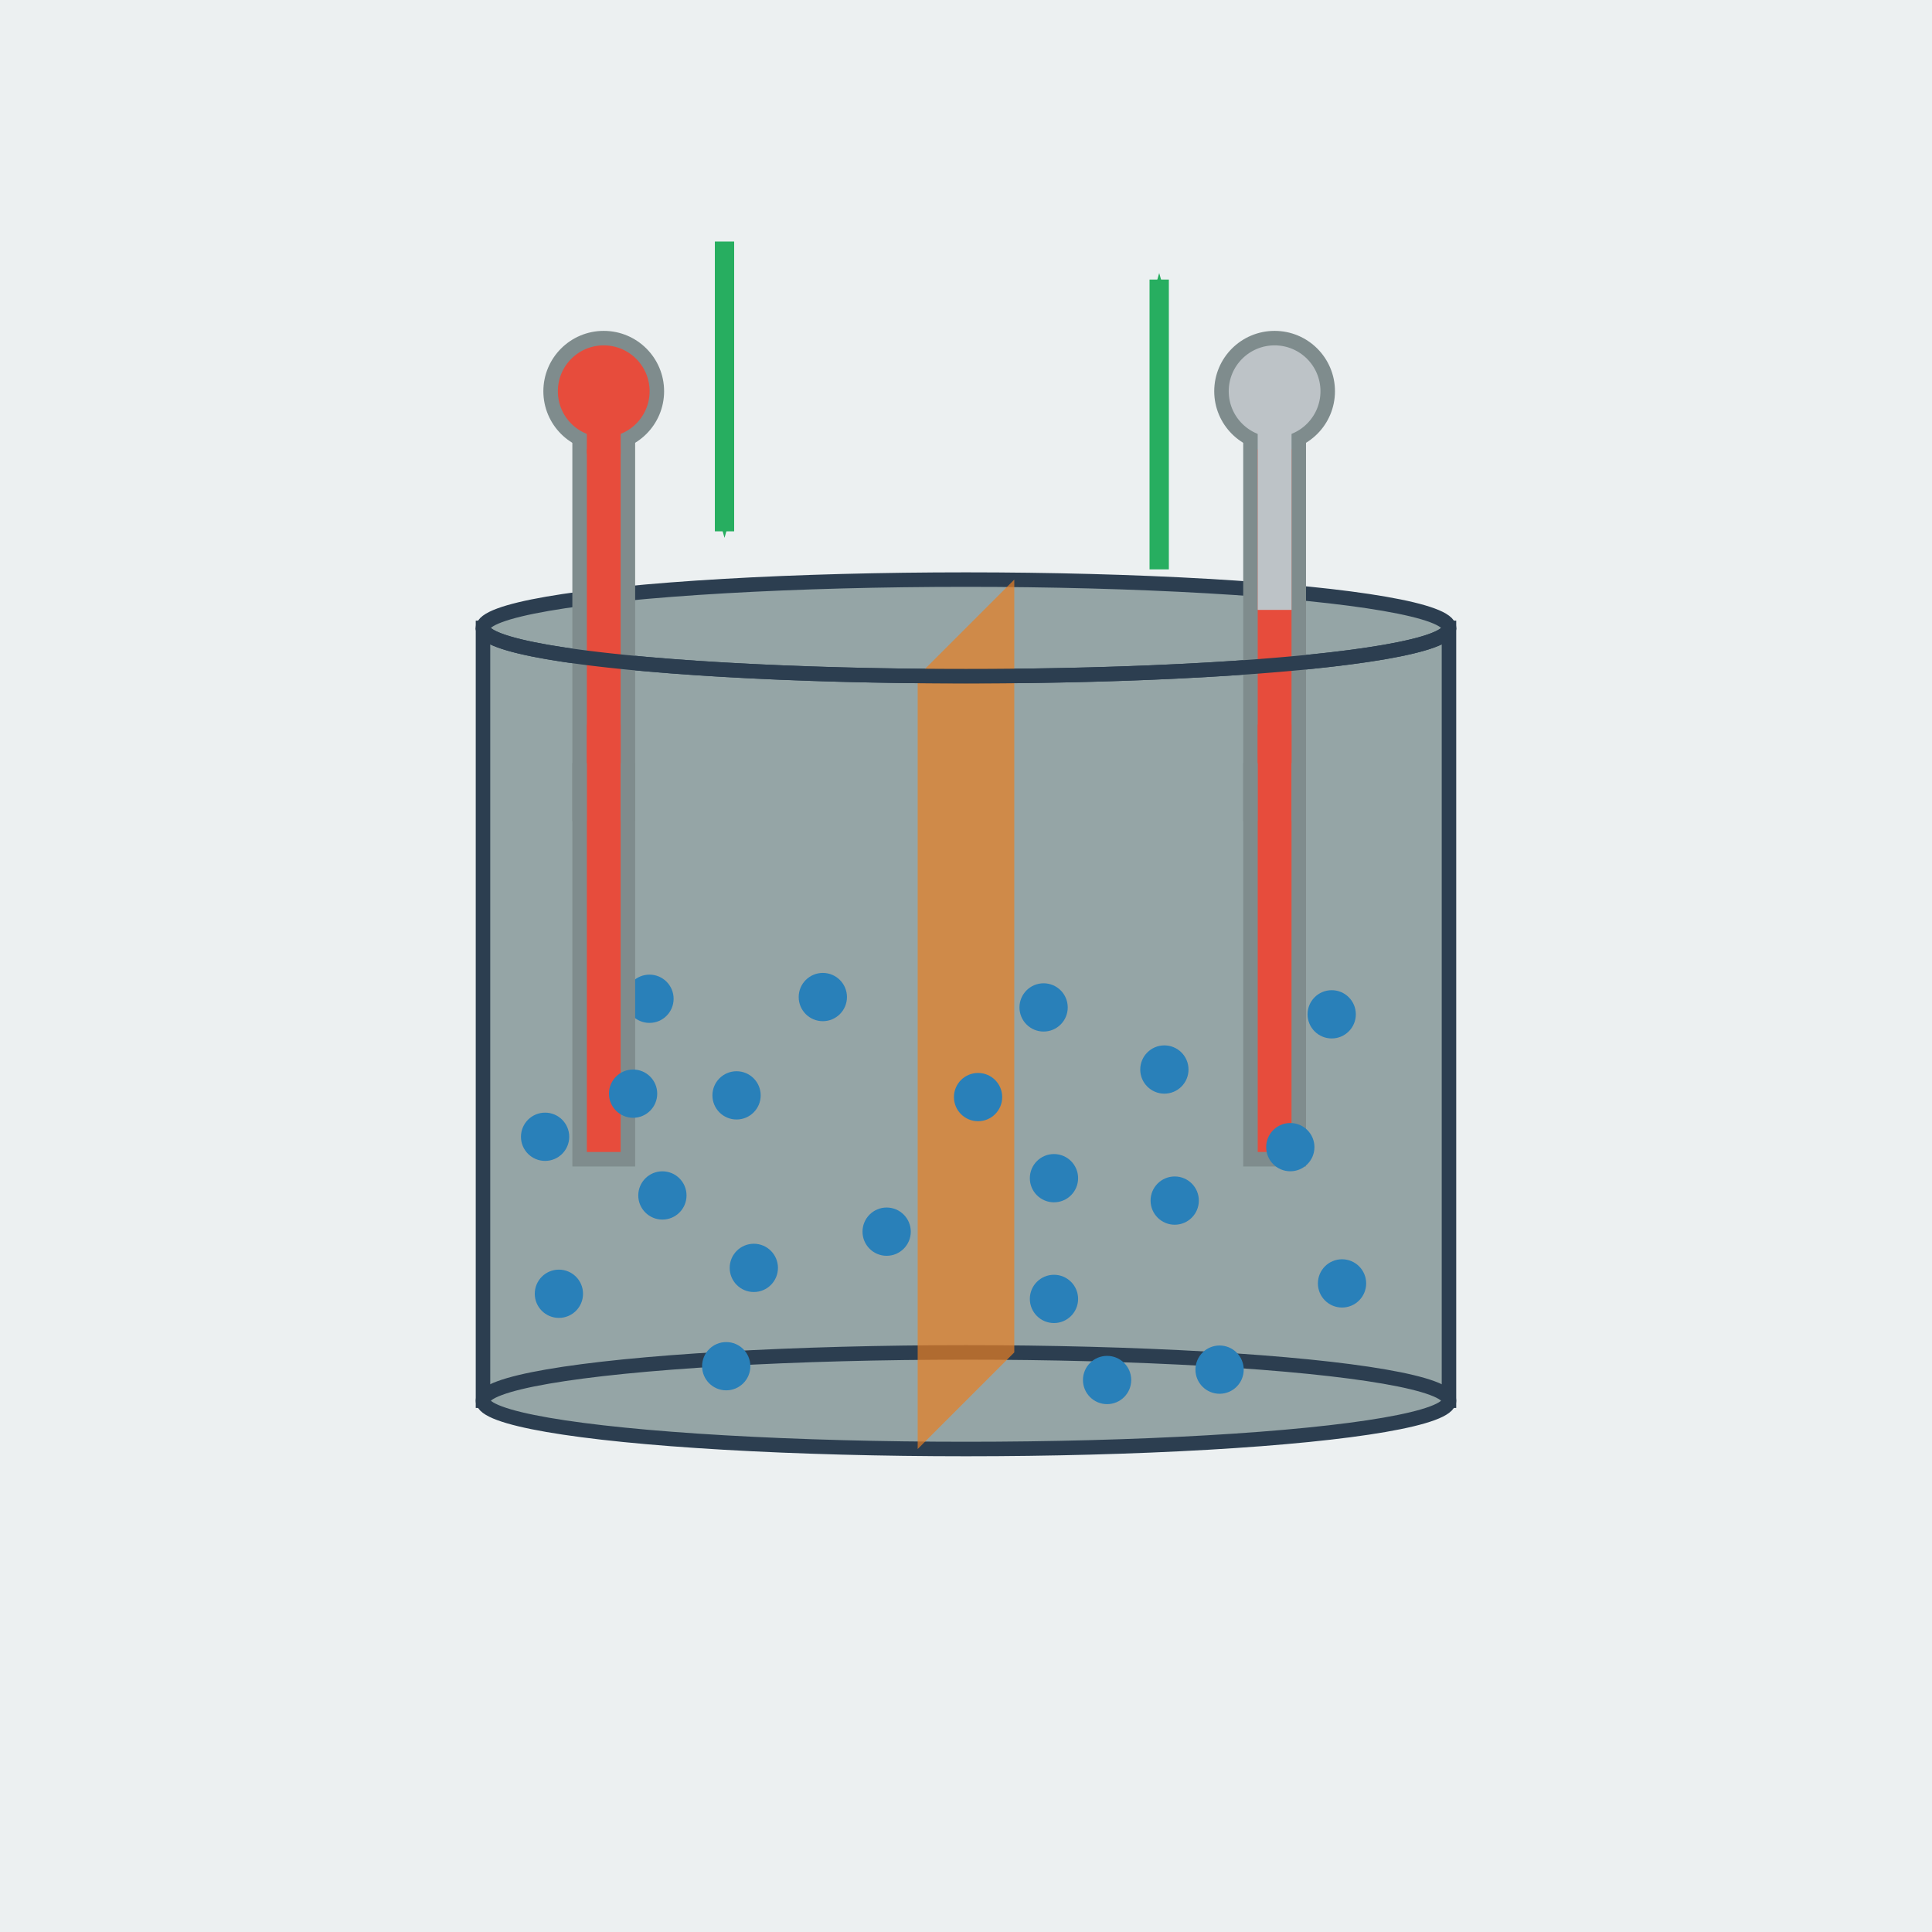 <?xml version="1.0" encoding="UTF-8" standalone="no"?>
<!-- Created with Inkscape (http://www.inkscape.org/) -->

<svg
   xmlns:dc="http://purl.org/dc/elements/1.1/"
   xmlns:cc="http://creativecommons.org/ns#"
   xmlns:rdf="http://www.w3.org/1999/02/22-rdf-syntax-ns#"
   xmlns:svg="http://www.w3.org/2000/svg"
   xmlns="http://www.w3.org/2000/svg"
   xmlns:sodipodi="http://sodipodi.sourceforge.net/DTD/sodipodi-0.dtd"
   xmlns:inkscape="http://www.inkscape.org/namespaces/inkscape"
   width="200"
   height="200"
   viewBox="0 0 52.917 52.917"
   version="1.1"
   id="svg8"
   inkscape:version="0.92.3 (2405546, 2018-03-11)"
   sodipodi:docname="icono.svg">
  <defs
     id="defs2">
    <marker
       inkscape:isstock="true"
       style="overflow:visible;"
       id="marker23893"
       refX="0.0"
       refY="0.0"
       orient="auto"
       inkscape:stockid="Arrow1Mend">
      <path
         transform="scale(0.4) rotate(180) translate(10,0)"
         style="fill-rule:evenodd;stroke:#27ae60;stroke-width:1pt;stroke-opacity:1;fill:#27ae60;fill-opacity:1"
         d="M 0.0,0.0 L 5.0,-5.0 L -12.5,0.0 L 5.0,5.0 L 0.0,0.0 z "
         id="path23891" />
    </marker>
    <marker
       inkscape:stockid="Arrow1Mend"
       orient="auto"
       refY="0.0"
       refX="0.0"
       id="Arrow1Mend"
       style="overflow:visible;"
       inkscape:isstock="true"
       inkscape:collect="always">
      <path
         id="path930"
         d="M 0.0,0.0 L 5.0,-5.0 L -12.5,0.0 L 5.0,5.0 L 0.0,0.0 z "
         style="fill-rule:evenodd;stroke:#27ae60;stroke-width:1pt;stroke-opacity:1;fill:#27ae60;fill-opacity:1"
         transform="scale(0.4) rotate(180) translate(10,0)" />
    </marker>
    <marker
       inkscape:stockid="Arrow1Send"
       orient="auto"
       refY="0.0"
       refX="0.0"
       id="Arrow1Send"
       style="overflow:visible;"
       inkscape:isstock="true">
      <path
         id="path936"
         d="M 0.0,0.0 L 5.0,-5.0 L -12.5,0.0 L 5.0,5.0 L 0.0,0.0 z "
         style="fill-rule:evenodd;stroke:#000000;stroke-width:1pt;stroke-opacity:1;fill:#000000;fill-opacity:1"
         transform="scale(0.2) rotate(180) translate(6,0)" />
    </marker>
  </defs>
  <sodipodi:namedview
     id="base"
     pagecolor="#ffffff"
     bordercolor="#666666"
     borderopacity="1.0"
     inkscape:pageopacity="0.0"
     inkscape:pageshadow="2"
     inkscape:zoom="2.8"
     inkscape:cx="52.798605"
     inkscape:cy="105.69655"
     inkscape:document-units="mm"
     inkscape:current-layer="layer1"
     showgrid="true"
     units="px"
     inkscape:window-width="1366"
     inkscape:window-height="745"
     inkscape:window-x="-8"
     inkscape:window-y="-8"
     inkscape:window-maximized="1"
     showguides="false"
     inkscape:snap-global="true">
    <inkscape:grid
       type="xygrid"
       id="grid4293" />
  </sodipodi:namedview>
  <g
     inkscape:label="Capa 1"
     inkscape:groupmode="layer"
     id="layer1"
     transform="translate(0,-244.083)">
    <rect
       style="fill:#ecf0f1;fill-opacity:1;fill-rule:evenodd;stroke:none;stroke-width:2.16;stroke-linejoin:miter;stroke-miterlimit:4;stroke-dasharray:none;stroke-dashoffset:0;stroke-opacity:1"
       id="rect815"
       width="52.917"
       height="52.917"
       x="2.5687237e-008"
       y="244.083" />
    <rect
       style="opacity:1;vector-effect:none;fill:#95a5a6;fill-opacity:1;fill-rule:evenodd;stroke:#2c3e50;stroke-width:0.397;stroke-linecap:butt;stroke-linejoin:miter;stroke-miterlimit:4;stroke-dasharray:none;stroke-dashoffset:0;stroke-opacity:1"
       id="rect23154"
       width="26.458"
       height="21.167"
       x="13.229"
       y="261.281" />
    <ellipse
       ry="1.323"
       rx="13.229"
       cy="282.448"
       cx="26.458"
       id="ellipse23156"
       style="opacity:1;vector-effect:none;fill:#95a5a6;fill-opacity:1;fill-rule:evenodd;stroke:#2c3e50;stroke-width:0.397;stroke-linecap:butt;stroke-linejoin:miter;stroke-miterlimit:4;stroke-dasharray:none;stroke-dashoffset:0;stroke-opacity:1" />
    <circle
       style="opacity:1;vector-effect:none;fill:#2980b9;fill-opacity:1;fill-rule:evenodd;stroke:none;stroke-width:0.397;stroke-linecap:butt;stroke-linejoin:miter;stroke-miterlimit:4;stroke-dasharray:none;stroke-dashoffset:0;stroke-opacity:1"
       id="path23168"
       cx="17.789"
       cy="271.439"
       r="0.661" />
    <ellipse
       style="opacity:1;vector-effect:none;fill:#95a5a6;fill-opacity:1;fill-rule:evenodd;stroke:#2c3e50;stroke-width:0.397;stroke-linecap:butt;stroke-linejoin:miter;stroke-miterlimit:4;stroke-dasharray:none;stroke-dashoffset:0;stroke-opacity:1"
       id="path23152"
       cx="26.458"
       cy="261.281"
       rx="13.229"
       ry="1.323" />
    <rect
       style="opacity:1;vector-effect:none;fill:#e74c3c;fill-opacity:1;fill-rule:evenodd;stroke:#7f8c8d;stroke-width:0.397;stroke-linecap:butt;stroke-linejoin:miter;stroke-miterlimit:4;stroke-dasharray:none;stroke-dashoffset:0;stroke-opacity:1"
       id="rect23214"
       width="1.323"
       height="19.844"
       x="15.875"
       y="255.99" />
    <rect
       y="263.927"
       x="16.075"
       height="2.646"
       width="0.924"
       id="rect23216"
       style="opacity:1;vector-effect:none;fill:#e74c3c;fill-opacity:1;fill-rule:evenodd;stroke:none;stroke-width:0.332;stroke-linecap:butt;stroke-linejoin:miter;stroke-miterlimit:4;stroke-dasharray:none;stroke-dashoffset:0;stroke-opacity:1" />
    <path
       style="opacity:0.706;vector-effect:none;fill:#e67e22;fill-opacity:1;fill-rule:evenodd;stroke:none;stroke-width:0.397;stroke-linecap:butt;stroke-linejoin:miter;stroke-miterlimit:4;stroke-dasharray:none;stroke-dashoffset:0;stroke-opacity:1"
       d="m 25.135,262.604 2.646,-2.646 v 21.167 l -2.646,2.646 z"
       id="rect23800"
       inkscape:connector-curvature="0"
       sodipodi:nodetypes="ccccc" />
    <circle
       r="0.661"
       cy="275.219"
       cx="14.93"
       id="circle23170"
       style="opacity:1;vector-effect:none;fill:#2980b9;fill-opacity:1;fill-rule:evenodd;stroke:none;stroke-width:0.397;stroke-linecap:butt;stroke-linejoin:miter;stroke-miterlimit:4;stroke-dasharray:none;stroke-dashoffset:0;stroke-opacity:1" />
    <circle
       style="opacity:1;vector-effect:none;fill:#2980b9;fill-opacity:1;fill-rule:evenodd;stroke:none;stroke-width:0.397;stroke-linecap:butt;stroke-linejoin:miter;stroke-miterlimit:4;stroke-dasharray:none;stroke-dashoffset:0;stroke-opacity:1"
       id="circle23172"
       cx="20.174"
       cy="274.085"
       r="0.661" />
    <circle
       r="0.661"
       cy="274.132"
       cx="26.789"
       id="circle23174"
       style="opacity:1;vector-effect:none;fill:#2980b9;fill-opacity:1;fill-rule:evenodd;stroke:none;stroke-width:0.397;stroke-linecap:butt;stroke-linejoin:miter;stroke-miterlimit:4;stroke-dasharray:none;stroke-dashoffset:0;stroke-opacity:1" />
    <circle
       style="opacity:1;vector-effect:none;fill:#2980b9;fill-opacity:1;fill-rule:evenodd;stroke:none;stroke-width:0.397;stroke-linecap:butt;stroke-linejoin:miter;stroke-miterlimit:4;stroke-dasharray:none;stroke-dashoffset:0;stroke-opacity:1"
       id="circle23176"
       cx="36.475"
       cy="271.865"
       r="0.661" />
    <circle
       r="0.661"
       cy="276.826"
       cx="18.143"
       id="circle23178"
       style="opacity:1;vector-effect:none;fill:#2980b9;fill-opacity:1;fill-rule:evenodd;stroke:none;stroke-width:0.397;stroke-linecap:butt;stroke-linejoin:miter;stroke-miterlimit:4;stroke-dasharray:none;stroke-dashoffset:0;stroke-opacity:1" />
    <circle
       style="opacity:1;vector-effect:none;fill:#2980b9;fill-opacity:1;fill-rule:evenodd;stroke:none;stroke-width:0.397;stroke-linecap:butt;stroke-linejoin:miter;stroke-miterlimit:4;stroke-dasharray:none;stroke-dashoffset:0;stroke-opacity:1"
       id="circle23180"
       cx="32.175"
       cy="276.967"
       r="0.661" />
    <circle
       r="0.661"
       cy="281.881"
       cx="30.323"
       id="circle23182"
       style="opacity:1;vector-effect:none;fill:#2980b9;fill-opacity:1;fill-rule:evenodd;stroke:none;stroke-width:0.397;stroke-linecap:butt;stroke-linejoin:miter;stroke-miterlimit:4;stroke-dasharray:none;stroke-dashoffset:0;stroke-opacity:1" />
    <circle
       style="opacity:1;vector-effect:none;fill:#2980b9;fill-opacity:1;fill-rule:evenodd;stroke:none;stroke-width:0.397;stroke-linecap:butt;stroke-linejoin:miter;stroke-miterlimit:4;stroke-dasharray:none;stroke-dashoffset:0;stroke-opacity:1"
       id="circle23184"
       cx="28.868"
       cy="279.66"
       r="0.661" />
    <circle
       r="0.661"
       cy="271.392"
       cx="22.537"
       id="circle23186"
       style="opacity:1;vector-effect:none;fill:#2980b9;fill-opacity:1;fill-rule:evenodd;stroke:none;stroke-width:0.397;stroke-linecap:butt;stroke-linejoin:miter;stroke-miterlimit:4;stroke-dasharray:none;stroke-dashoffset:0;stroke-opacity:1" />
    <circle
       style="opacity:1;vector-effect:none;fill:#2980b9;fill-opacity:1;fill-rule:evenodd;stroke:none;stroke-width:0.397;stroke-linecap:butt;stroke-linejoin:miter;stroke-miterlimit:4;stroke-dasharray:none;stroke-dashoffset:0;stroke-opacity:1"
       id="circle23188"
       cx="24.285"
       cy="277.818"
       r="0.661" />
    <circle
       r="0.661"
       cy="273.377"
       cx="31.892"
       id="circle23190"
       style="opacity:1;vector-effect:none;fill:#2980b9;fill-opacity:1;fill-rule:evenodd;stroke:none;stroke-width:0.397;stroke-linecap:butt;stroke-linejoin:miter;stroke-miterlimit:4;stroke-dasharray:none;stroke-dashoffset:0;stroke-opacity:1" />
    <circle
       r="0.661"
       cy="281.597"
       cx="33.404"
       id="circle23192"
       style="opacity:1;vector-effect:none;fill:#2980b9;fill-opacity:1;fill-rule:evenodd;stroke:none;stroke-width:0.397;stroke-linecap:butt;stroke-linejoin:miter;stroke-miterlimit:4;stroke-dasharray:none;stroke-dashoffset:0;stroke-opacity:1" />
    <circle
       r="0.661"
       cy="279.235"
       cx="36.758"
       id="circle23196"
       style="opacity:1;vector-effect:none;fill:#2980b9;fill-opacity:1;fill-rule:evenodd;stroke:none;stroke-width:0.397;stroke-linecap:butt;stroke-linejoin:miter;stroke-miterlimit:4;stroke-dasharray:none;stroke-dashoffset:0;stroke-opacity:1" />
    <circle
       style="opacity:1;vector-effect:none;fill:#2980b9;fill-opacity:1;fill-rule:evenodd;stroke:none;stroke-width:0.397;stroke-linecap:butt;stroke-linejoin:miter;stroke-miterlimit:4;stroke-dasharray:none;stroke-dashoffset:0;stroke-opacity:1"
       id="circle23198"
       cx="20.647"
       cy="278.81"
       r="0.661" />
    <circle
       r="0.661"
       cy="279.519"
       cx="15.308"
       id="circle23200"
       style="opacity:1;vector-effect:none;fill:#2980b9;fill-opacity:1;fill-rule:evenodd;stroke:none;stroke-width:0.397;stroke-linecap:butt;stroke-linejoin:miter;stroke-miterlimit:4;stroke-dasharray:none;stroke-dashoffset:0;stroke-opacity:1" />
    <circle
       r="0.661"
       cy="281.503"
       cx="19.891"
       id="circle23202"
       style="opacity:1;vector-effect:none;fill:#2980b9;fill-opacity:1;fill-rule:evenodd;stroke:none;stroke-width:0.397;stroke-linecap:butt;stroke-linejoin:miter;stroke-miterlimit:4;stroke-dasharray:none;stroke-dashoffset:0;stroke-opacity:1" />
    <circle
       style="opacity:1;vector-effect:none;fill:#2980b9;fill-opacity:1;fill-rule:evenodd;stroke:none;stroke-width:0.397;stroke-linecap:butt;stroke-linejoin:miter;stroke-miterlimit:4;stroke-dasharray:none;stroke-dashoffset:0;stroke-opacity:1"
       id="circle23204"
       cx="28.868"
       cy="276.353"
       r="0.661" />
    <circle
       r="0.661"
       cy="271.676"
       cx="28.584"
       id="circle23206"
       style="opacity:1;vector-effect:none;fill:#2980b9;fill-opacity:1;fill-rule:evenodd;stroke:none;stroke-width:0.397;stroke-linecap:butt;stroke-linejoin:miter;stroke-miterlimit:4;stroke-dasharray:none;stroke-dashoffset:0;stroke-opacity:1" />
    <circle
       r="0.661"
       cy="274.038"
       cx="17.34"
       id="circle23208"
       style="opacity:1;vector-effect:none;fill:#2980b9;fill-opacity:1;fill-rule:evenodd;stroke:none;stroke-width:0.397;stroke-linecap:butt;stroke-linejoin:miter;stroke-miterlimit:4;stroke-dasharray:none;stroke-dashoffset:0;stroke-opacity:1" />
    <path
       style="fill:none;stroke:#7f8c8d;stroke-width:0.397;stroke-linecap:butt;stroke-linejoin:miter;stroke-opacity:1;stroke-miterlimit:4;stroke-dasharray:none"
       d="m 15.875,264.985 v 1.587"
       id="path23218"
       inkscape:connector-curvature="0" />
    <path
       inkscape:connector-curvature="0"
       id="path23220"
       d="m 17.198,264.985 v 1.587"
       style="fill:none;stroke:#7f8c8d;stroke-width:0.397;stroke-linecap:butt;stroke-linejoin:miter;stroke-miterlimit:4;stroke-dasharray:none;stroke-opacity:1" />
    <circle
       style="opacity:1;vector-effect:none;fill:#e74c3c;fill-opacity:1;fill-rule:evenodd;stroke:#7f8c8d;stroke-width:0.397;stroke-linecap:butt;stroke-linejoin:miter;stroke-miterlimit:4;stroke-dasharray:none;stroke-dashoffset:0;stroke-opacity:1"
       id="path23796"
       cx="16.536"
       cy="254.799"
       r="1.455" />
    <rect
       style="opacity:1;vector-effect:none;fill:#e74c3c;fill-opacity:1;fill-rule:evenodd;stroke:none;stroke-width:0.397;stroke-linecap:butt;stroke-linejoin:miter;stroke-miterlimit:4;stroke-dasharray:none;stroke-dashoffset:0;stroke-opacity:1"
       id="rect23798"
       width="0.927"
       height="0.611"
       x="16.073"
       y="255.9" />
    <rect
       y="255.99"
       x="34.25"
       height="19.844"
       width="1.323"
       id="rect23803"
       style="opacity:1;vector-effect:none;fill:#e74c3c;fill-opacity:1;fill-rule:evenodd;stroke:#7f8c8d;stroke-width:0.397;stroke-linecap:butt;stroke-linejoin:miter;stroke-miterlimit:4;stroke-dasharray:none;stroke-dashoffset:0;stroke-opacity:1" />
    <path
       id="ellipse23166"
       style="opacity:1;vector-effect:none;fill:none;fill-opacity:1;fill-rule:evenodd;stroke:#2c3e50;stroke-width:0.397;stroke-linecap:butt;stroke-linejoin:miter;stroke-miterlimit:4;stroke-dasharray:none;stroke-dashoffset:0;stroke-opacity:1"
       sodipodi:type="arc"
       sodipodi:cx="26.458332"
       sodipodi:cy="261.28125"
       sodipodi:rx="13.229166"
       sodipodi:ry="1.3229166"
       sodipodi:start="0"
       sodipodi:end="3.1415927"
       sodipodi:open="true"
       d="m 39.687,261.281 a 13.229,1.323 0 0 1 -6.615,1.146 13.229,1.323 0 0 1 -13.229,0 13.229,1.323 0 0 1 -6.615,-1.146" />
    <circle
       r="1.455"
       cy="254.799"
       cx="34.911"
       id="circle23813"
       style="opacity:1;vector-effect:none;fill:#bdc3c7;fill-opacity:1;fill-rule:evenodd;stroke:#7f8c8d;stroke-width:0.397;stroke-linecap:butt;stroke-linejoin:miter;stroke-miterlimit:4;stroke-dasharray:none;stroke-dashoffset:0;stroke-opacity:1" />
    <rect
       y="255.9"
       x="34.448"
       height="4.888"
       width="0.927"
       id="rect23815"
       style="opacity:1;vector-effect:none;fill:#bdc3c7;fill-opacity:1;fill-rule:evenodd;stroke:none;stroke-width:1.122;stroke-linecap:butt;stroke-linejoin:miter;stroke-miterlimit:4;stroke-dasharray:none;stroke-dashoffset:0;stroke-opacity:1" />
    <circle
       style="opacity:1;vector-effect:none;fill:#2980b9;fill-opacity:1;fill-rule:evenodd;stroke:none;stroke-width:0.397;stroke-linecap:butt;stroke-linejoin:miter;stroke-miterlimit:4;stroke-dasharray:none;stroke-dashoffset:0;stroke-opacity:1"
       id="circle23194"
       cx="35.341"
       cy="275.503"
       r="0.661" />
    <rect
       style="opacity:1;vector-effect:none;fill:#e74c3c;fill-opacity:1;fill-rule:evenodd;stroke:none;stroke-width:0.332;stroke-linecap:butt;stroke-linejoin:miter;stroke-miterlimit:4;stroke-dasharray:none;stroke-dashoffset:0;stroke-opacity:1"
       id="rect23805"
       width="0.924"
       height="2.646"
       x="34.449"
       y="263.927" />
    <path
       inkscape:connector-curvature="0"
       id="path23809"
       d="m 34.25,264.985 v 1.587"
       style="fill:none;stroke:#7f8c8d;stroke-width:0.397;stroke-linecap:butt;stroke-linejoin:miter;stroke-miterlimit:4;stroke-dasharray:none;stroke-opacity:1" />
    <path
       style="fill:none;stroke:#7f8c8d;stroke-width:0.397;stroke-linecap:butt;stroke-linejoin:miter;stroke-miterlimit:4;stroke-dasharray:none;stroke-opacity:1"
       d="m 35.573,264.985 v 1.587"
       id="path23811"
       inkscape:connector-curvature="0" />
    <path
       style="fill:none;stroke:#27ae60;stroke-width:0.529;stroke-linecap:butt;stroke-linejoin:miter;stroke-miterlimit:4;stroke-dasharray:none;stroke-opacity:1;marker-end:url(#Arrow1Mend)"
       d="m 19.844,250.698 v 7.938"
       id="path23817"
       inkscape:connector-curvature="0"
       sodipodi:nodetypes="cc" />
    <path
       sodipodi:nodetypes="cc"
       inkscape:connector-curvature="0"
       id="path23889"
       d="m 31.75,259.678 0,-7.938"
       style="fill:none;stroke:#27ae60;stroke-width:0.529;stroke-linecap:butt;stroke-linejoin:miter;stroke-miterlimit:4;stroke-dasharray:none;stroke-opacity:1;marker-end:url(#marker23893)" />
  </g>
</svg>
